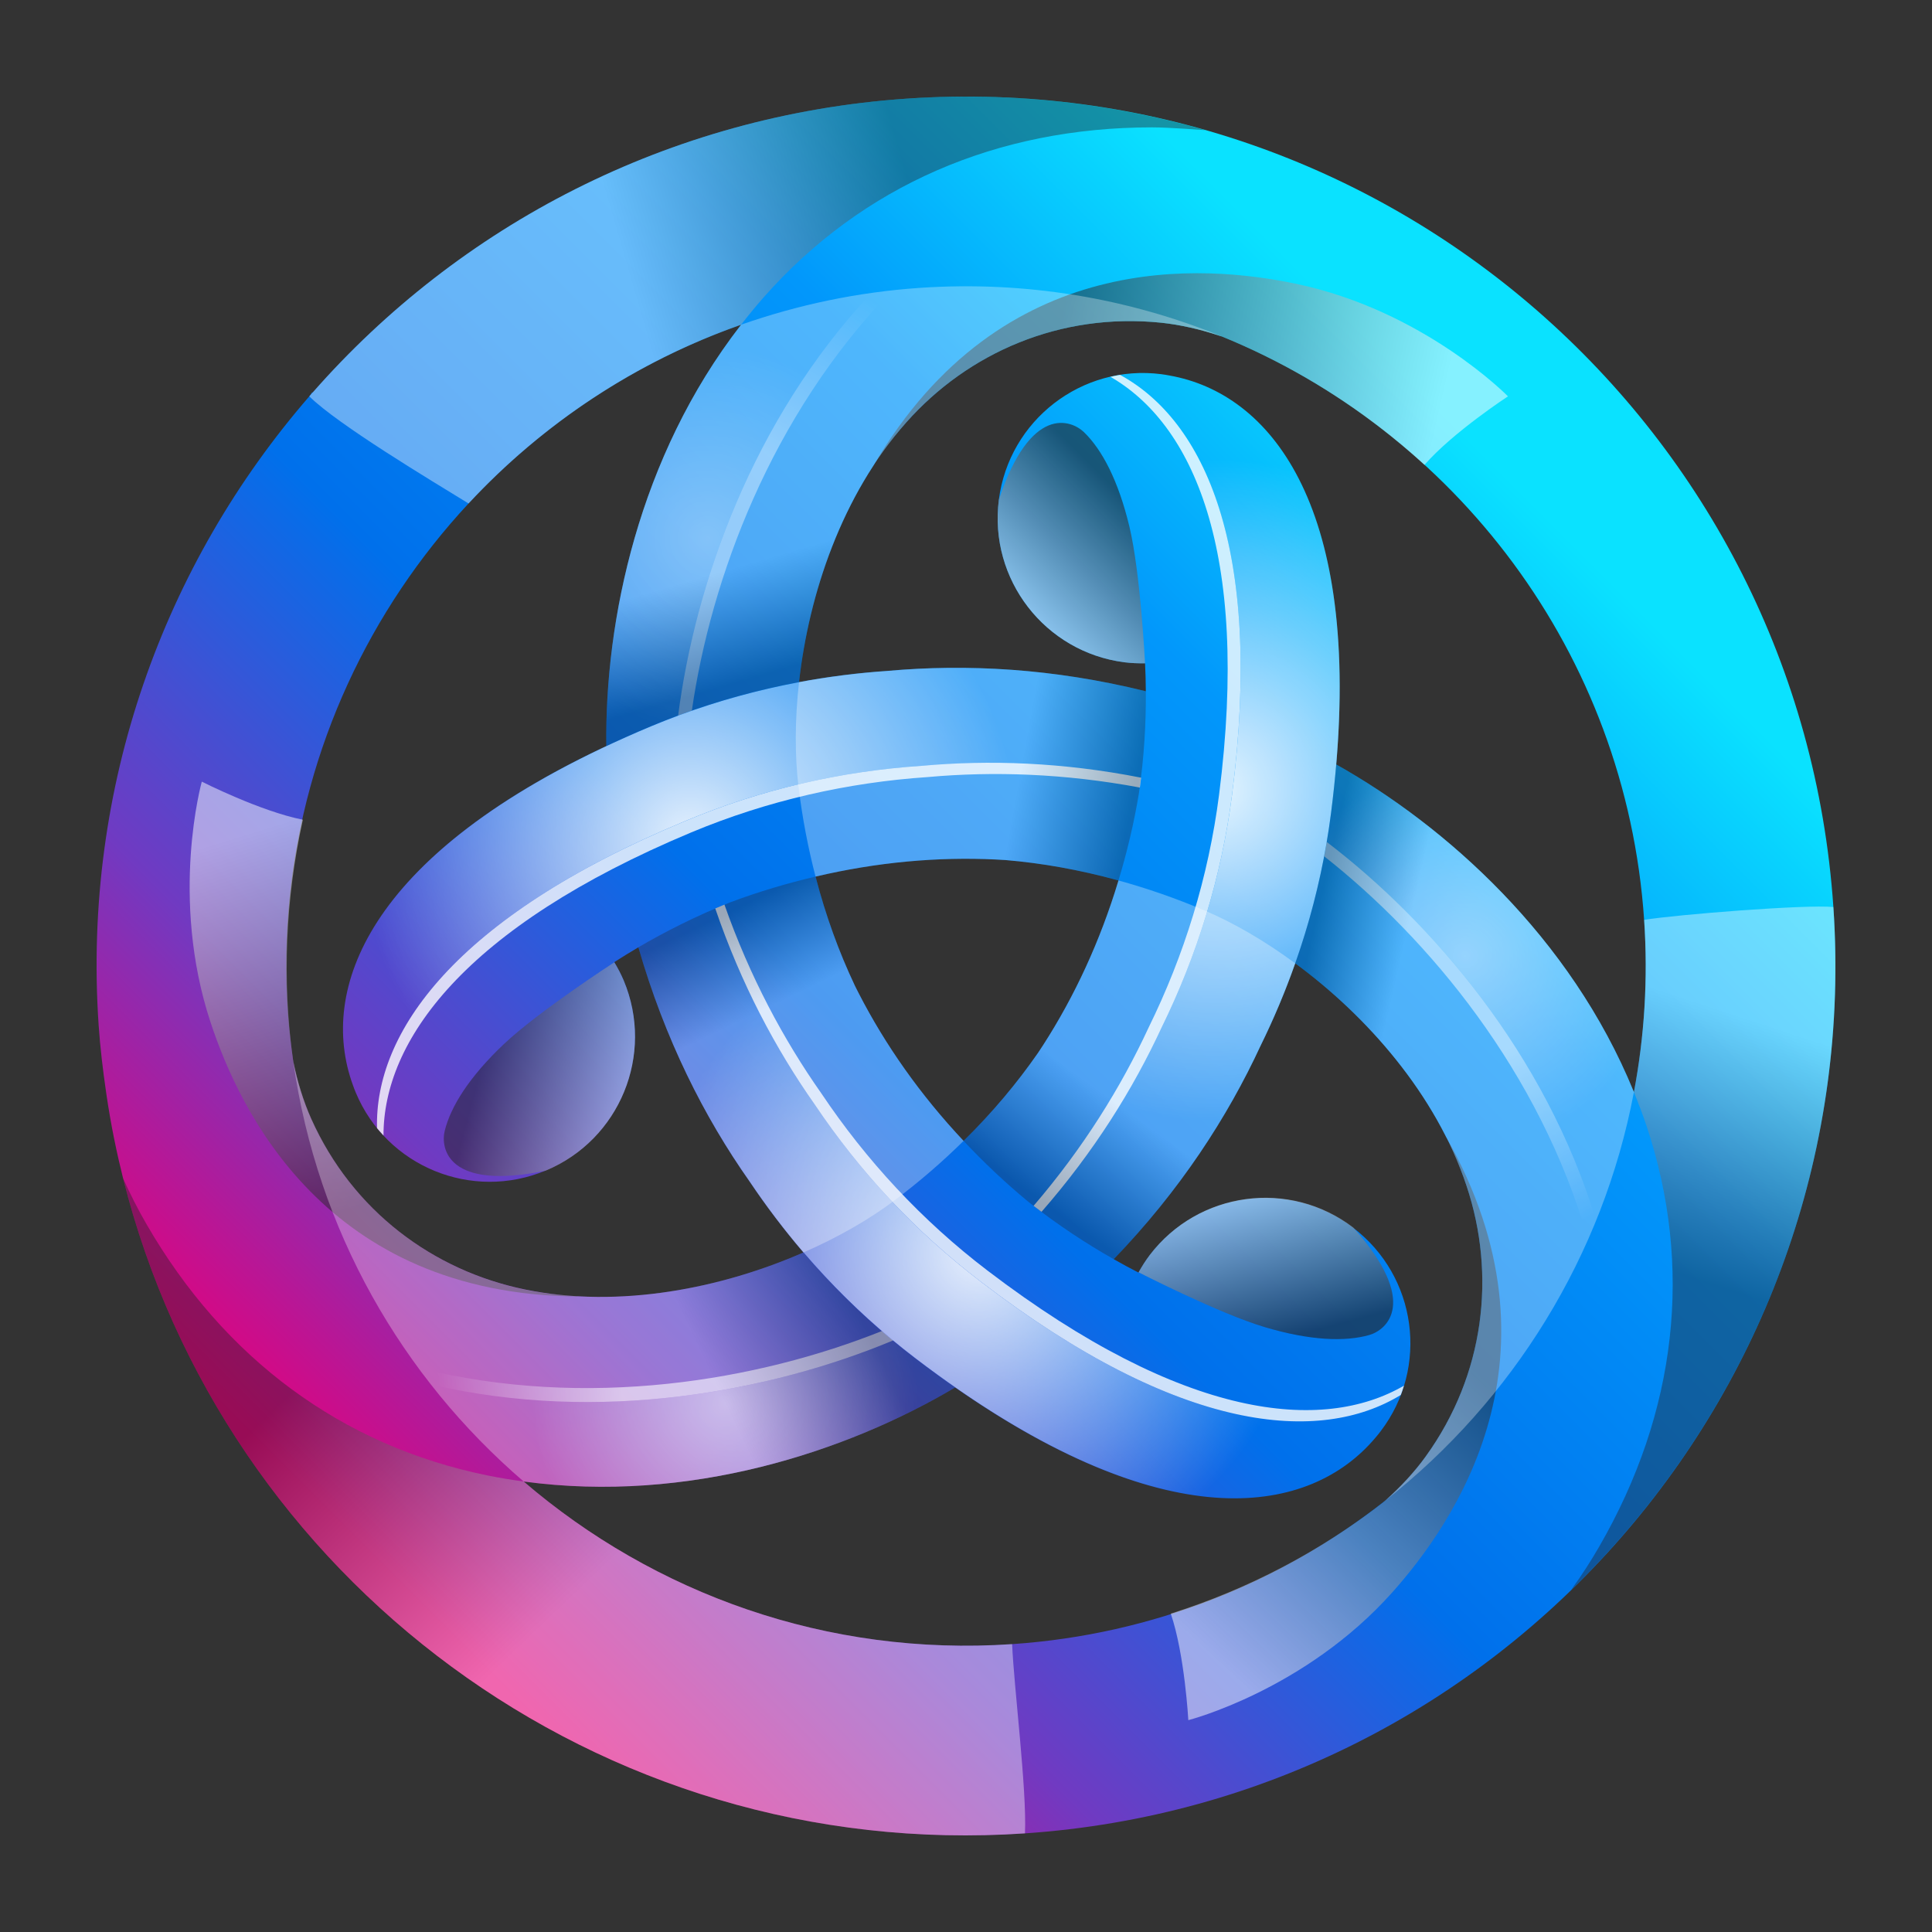 <svg width="40" height="40" viewBox="0 0 40 40" fill="none" xmlns="http://www.w3.org/2000/svg">
<rect x="0" y="0" width="40" height="40" fill="#333333" stroke="none"/>
<path d="M37.958 18.779C37.283 8.861 28.696 1.368 18.779 2.042C13.838 2.378 9.5 4.679 6.473 8.128L6.473 8.128L6.464 8.122C6.444 8.15 6.425 8.178 6.404 8.206C3.397 11.673 1.706 16.282 2.042 21.221C2.074 21.692 2.13 22.155 2.197 22.615C2.197 22.615 2.197 22.615 2.197 22.615C2.2 22.636 2.203 22.656 2.206 22.677C2.251 22.98 2.303 23.28 2.363 23.578C2.363 23.578 2.363 23.578 2.363 23.578C2.365 23.584 2.366 23.589 2.367 23.595C2.421 23.864 2.482 24.131 2.548 24.395L2.548 24.396C2.548 24.396 2.549 24.396 2.549 24.397C4.627 32.687 12.395 38.558 21.221 37.958C31.139 37.283 38.632 28.696 37.958 18.779H37.958ZM34.04 19.045C34.123 20.266 34.046 21.462 33.828 22.612C33.826 22.605 33.824 22.598 33.821 22.592V22.592C32.516 19.402 29.935 17.099 27.665 15.827C28.124 10.422 26.291 8.145 24.215 7.775C24.159 7.764 24.102 7.755 24.044 7.747C22.397 7.536 20.891 8.7 20.68 10.347C20.469 11.994 21.633 13.501 23.28 13.712C23.424 13.73 23.566 13.735 23.707 13.733C23.716 13.915 23.722 14.109 23.723 14.312C21.804 13.836 20.011 13.743 18.375 13.89C17.764 13.931 17.152 14.008 16.543 14.122C16.747 12.297 17.432 10.248 18.761 8.748C20.045 7.299 21.954 6.468 24.038 6.681C24.432 6.722 24.854 6.819 25.233 6.946C25.25 6.952 25.269 6.957 25.286 6.963C25.287 6.963 25.287 6.962 25.287 6.962C30.112 8.927 33.663 13.506 34.04 19.045V19.045ZM21.494 21.794C21.493 21.796 21.491 21.798 21.49 21.8C21.06 22.42 20.55 23.03 19.95 23.621C19.051 22.665 18.329 21.635 17.781 20.569C17.753 20.512 17.723 20.458 17.696 20.4C17.695 20.398 17.694 20.396 17.693 20.394C17.371 19.712 17.097 18.964 16.885 18.149C18.164 17.848 19.419 17.737 20.617 17.795C20.68 17.799 20.742 17.801 20.806 17.806C20.808 17.806 20.811 17.806 20.813 17.806C21.564 17.869 22.347 18.006 23.157 18.229C22.778 19.487 22.247 20.628 21.598 21.636C21.562 21.689 21.53 21.742 21.494 21.794V21.794ZM15.343 6.723C15.34 6.727 15.336 6.732 15.333 6.736L15.333 6.736C13.224 9.459 12.52 12.844 12.553 15.446C7.642 17.75 6.587 20.477 7.304 22.459C7.323 22.513 7.343 22.567 7.366 22.621C8.006 24.153 9.768 24.875 11.3 24.234C12.832 23.594 13.554 21.832 12.914 20.3C12.857 20.167 12.791 20.041 12.718 19.92C12.874 19.82 13.04 19.717 13.217 19.613C13.765 21.513 14.575 23.12 15.52 24.463C15.861 24.971 16.233 25.462 16.634 25.931C14.952 26.667 12.834 27.099 10.871 26.698C8.973 26.31 7.299 25.072 6.442 23.162C6.28 22.799 6.153 22.386 6.074 21.994C6.025 21.651 5.984 21.306 5.96 20.955C5.522 14.507 9.522 8.767 15.343 6.723V6.723ZM20.955 34.04C17.126 34.3 13.547 32.994 10.842 30.673C14.255 31.137 17.538 30.055 19.775 28.726C24.228 31.828 27.118 31.379 28.476 29.767C28.514 29.723 28.55 29.679 28.585 29.632C29.592 28.311 29.337 26.425 28.016 25.419C26.695 24.412 24.809 24.668 23.802 25.988C23.715 26.103 23.639 26.224 23.571 26.347C23.407 26.263 23.236 26.171 23.059 26.07C24.431 24.646 25.41 23.138 26.101 21.647C26.371 21.097 26.61 20.528 26.816 19.944C28.296 21.034 29.73 22.652 30.364 24.554C30.977 26.391 30.742 28.46 29.516 30.157C29.284 30.479 28.989 30.796 28.689 31.061C28.685 31.064 28.68 31.068 28.676 31.072C26.531 32.758 23.877 33.841 20.955 34.04V34.04Z" fill="url(#paint0_linear_22308_38862)"/>
<path style="mix-blend-mode:overlay" opacity="0.9" d="M24.215 7.775C24.159 7.764 24.102 7.755 24.044 7.747C23.753 7.71 23.466 7.718 23.19 7.762C24.912 8.698 26.168 11.308 25.508 16.457C25.289 18.162 24.782 19.785 24.05 21.274C23.456 22.554 22.649 23.847 21.564 25.089C22.085 25.48 22.593 25.807 23.059 26.07C24.431 24.646 25.41 23.138 26.1 21.647C26.833 20.158 27.34 18.535 27.558 16.83C28.344 10.7 26.415 8.167 24.215 7.775V7.775Z" fill="url(#paint1_radial_22308_38862)"/>
<g style="mix-blend-mode:overlay" opacity="0.8">
<path d="M25.508 16.457C26.168 11.308 24.912 8.698 23.19 7.762C23.123 7.772 23.057 7.787 22.991 7.802C24.677 8.771 25.89 11.378 25.239 16.457C25.02 18.162 24.513 19.785 23.781 21.274C23.207 22.512 22.432 23.761 21.4 24.965C21.455 25.007 21.51 25.048 21.564 25.089C22.649 23.847 23.456 22.554 24.05 21.274C24.782 19.785 25.289 18.162 25.508 16.457V16.457Z" fill="white"/>
</g>
<path style="mix-blend-mode:overlay" opacity="0.5" d="M18.963 28.134C18.801 28.011 18.645 27.882 18.489 27.753C15.948 28.813 12.425 29.478 8.928 28.666C9.501 29.396 10.14 30.07 10.842 30.673C14.255 31.137 17.538 30.055 19.775 28.726C19.509 28.541 19.239 28.345 18.963 28.134V28.134Z" fill="url(#paint2_radial_22308_38862)"/>
<path style="mix-blend-mode:overlay" opacity="0.6" d="M18.489 27.753C18.412 27.688 18.333 27.624 18.257 27.558C15.697 28.582 12.158 29.193 8.668 28.323C8.753 28.439 8.839 28.553 8.928 28.666C12.426 29.478 15.948 28.813 18.489 27.753V27.753Z" fill="url(#paint3_linear_22308_38862)"/>
<path style="mix-blend-mode:overlay" opacity="0.9" d="M7.305 22.462C7.324 22.516 7.344 22.57 7.367 22.624C7.48 22.895 7.63 23.139 7.806 23.356C7.756 21.397 9.389 19.004 14.178 17.002C15.764 16.338 17.422 15.966 19.078 15.856C20.484 15.729 22.007 15.782 23.625 16.101C23.703 15.454 23.732 14.851 23.728 14.316C21.807 13.839 20.012 13.746 18.376 13.893C16.72 14.004 15.062 14.376 13.476 15.039C7.774 17.424 6.545 20.361 7.305 22.462L7.305 22.462Z" fill="url(#paint4_radial_22308_38862)"/>
<g style="mix-blend-mode:overlay" opacity="0.8">
<path d="M14.178 17.002C9.389 19.004 7.756 21.397 7.806 23.356C7.849 23.409 7.894 23.459 7.94 23.509C7.937 21.564 9.588 19.21 14.312 17.234C15.898 16.571 17.557 16.199 19.212 16.088C20.571 15.966 22.041 16.014 23.599 16.305C23.609 16.236 23.617 16.169 23.625 16.101C22.006 15.782 20.483 15.729 19.078 15.856C17.422 15.966 15.764 16.338 14.178 17.002Z" fill="white"/>
</g>
<path style="mix-blend-mode:overlay" opacity="0.4" d="M27.563 16.831C27.537 17.033 27.503 17.232 27.469 17.432C29.658 19.102 31.995 21.821 33.041 25.256C33.387 24.395 33.651 23.504 33.822 22.595C32.518 19.407 29.938 17.104 27.669 15.832C27.642 16.154 27.607 16.486 27.563 16.831V16.831Z" fill="url(#paint5_radial_22308_38862)"/>
<path style="mix-blend-mode:overlay" opacity="0.5" d="M27.469 17.432C27.452 17.532 27.436 17.631 27.417 17.73C29.584 19.436 31.883 22.195 32.874 25.652C32.932 25.521 32.987 25.389 33.041 25.256C31.995 21.821 29.658 19.102 27.469 17.432V17.432Z" fill="url(#paint6_linear_22308_38862)"/>
<path style="mix-blend-mode:overlay" opacity="0.9" d="M28.478 29.763C28.516 29.719 28.552 29.675 28.587 29.628C28.765 29.395 28.902 29.142 29.002 28.881C27.33 29.904 24.442 29.686 20.313 26.541C18.946 25.499 17.794 24.248 16.871 22.87C16.058 21.716 15.343 20.37 14.809 18.81C14.21 19.065 13.673 19.342 13.212 19.613C13.76 21.514 14.576 23.115 15.522 24.459C16.445 25.838 17.597 27.088 18.965 28.13C23.881 31.876 27.038 31.471 28.478 29.763V29.763Z" fill="url(#paint7_radial_22308_38862)"/>
<g style="mix-blend-mode:overlay" opacity="0.8">
<path d="M20.313 26.541C24.442 29.686 27.33 29.904 29.002 28.881C29.027 28.818 29.047 28.754 29.067 28.689C27.385 29.664 24.52 29.411 20.448 26.308C19.08 25.266 17.928 24.015 17.005 22.637C16.22 21.521 15.526 20.225 14.999 18.73C14.934 18.756 14.872 18.783 14.809 18.81C15.343 20.37 16.058 21.716 16.87 22.87C17.794 24.248 18.946 25.499 20.313 26.541V26.541Z" fill="white"/>
</g>
<path style="mix-blend-mode:overlay" opacity="0.3" d="M13.473 15.034C13.661 14.955 13.85 14.885 14.04 14.815C14.392 12.084 15.578 8.701 18.03 6.078C17.111 6.209 16.208 6.425 15.335 6.732C13.226 9.455 12.522 12.84 12.554 15.442C12.847 15.304 13.152 15.168 13.473 15.034V15.034Z" fill="url(#paint8_radial_22308_38862)"/>
<path style="mix-blend-mode:overlay" opacity="0.4" d="M14.04 14.815C14.135 14.78 14.229 14.744 14.324 14.711C14.719 11.982 15.958 8.611 18.456 6.024C18.314 6.04 18.172 6.057 18.03 6.078C15.578 8.701 14.392 12.084 14.04 14.815V14.815Z" fill="url(#paint9_linear_22308_38862)"/>
<path style="mix-blend-mode:multiply" opacity="0.4" d="M18.778 2.042C13.838 2.378 9.5 4.679 6.472 8.128C6.45 8.154 6.427 8.18 6.404 8.206L6.404 8.206C6.994 8.791 8.92 9.944 9.701 10.424C11.233 8.776 13.16 7.49 15.343 6.723C15.496 6.527 15.654 6.333 15.821 6.144C17.854 3.85 20.631 2.637 23.852 2.637C24.21 2.637 24.94 2.694 24.956 2.695C23.003 2.134 20.922 1.896 18.778 2.042Z" fill="url(#paint10_linear_22308_38862)"/>
<path style="mix-blend-mode:multiply" opacity="0.4" d="M20.955 34.04C17.126 34.3 13.547 32.994 10.842 30.673H10.842L10.842 30.673C10.59 30.639 10.338 30.597 10.085 30.546C7.081 29.932 4.643 28.134 3.033 25.345C2.853 25.034 2.693 24.718 2.549 24.397C4.627 32.687 12.395 38.558 21.221 37.958C21.261 37.049 20.993 34.94 20.955 34.04V34.04Z" fill="url(#paint11_linear_22308_38862)"/>
<path style="mix-blend-mode:multiply" opacity="0.4" d="M37.958 18.779C37.405 18.722 34.704 18.935 34.04 19.045C34.123 20.266 34.046 21.462 33.828 22.612C33.922 22.841 34.01 23.073 34.09 23.311C35.06 26.219 34.722 29.23 33.111 32.019C32.936 32.323 32.746 32.615 32.544 32.896C32.54 32.901 32.536 32.907 32.533 32.912C32.532 32.912 32.541 32.905 32.546 32.901C36.202 29.344 38.331 24.266 37.958 18.779V18.779Z" fill="url(#paint12_linear_22308_38862)"/>
<path style="mix-blend-mode:multiply" opacity="0.5" d="M24.037 6.681C24.432 6.722 24.854 6.819 25.233 6.946C25.25 6.952 25.269 6.957 25.286 6.963C25.287 6.963 25.287 6.962 25.287 6.962C26.84 7.594 28.259 8.499 29.485 9.618C29.488 9.62 29.49 9.622 29.493 9.624C30.084 8.948 31.221 8.206 31.221 8.206C31.221 8.206 29.479 6.425 26.816 5.872C24.951 5.485 20.746 5.11 18.094 9.624C18.094 9.624 18.104 9.614 18.12 9.599C18.316 9.303 18.524 9.015 18.76 8.748C20.045 7.299 21.954 6.468 24.037 6.681V6.681Z" fill="url(#paint13_linear_22308_38862)"/>
<path style="mix-blend-mode:multiply" opacity="0.5" d="M29.516 30.156C29.283 30.478 28.988 30.794 28.689 31.059C28.675 31.071 28.661 31.085 28.647 31.097C28.648 31.097 28.648 31.098 28.648 31.098C27.324 32.126 25.831 32.904 24.249 33.406C24.246 33.407 24.243 33.408 24.24 33.409C24.529 34.258 24.603 35.614 24.603 35.614C24.603 35.614 27.016 34.997 28.827 32.967C30.094 31.546 32.522 28.091 29.939 23.537C29.939 23.537 29.943 23.551 29.947 23.572C30.106 23.89 30.251 24.215 30.364 24.552C30.977 26.39 30.742 28.459 29.516 30.156V30.156Z" fill="url(#paint14_linear_22308_38862)"/>
<path style="mix-blend-mode:multiply" opacity="0.5" d="M6.449 23.167C6.286 22.805 6.159 22.391 6.08 21.999C6.076 21.981 6.071 21.962 6.068 21.945C6.068 21.945 6.067 21.945 6.067 21.944C5.838 20.283 5.912 18.602 6.268 16.981C6.268 16.978 6.268 16.974 6.269 16.971C5.389 16.797 4.178 16.183 4.178 16.183C4.178 16.183 3.506 18.582 4.359 21.165C4.956 22.973 6.734 26.803 11.969 26.843C11.969 26.843 11.955 26.839 11.935 26.833C11.58 26.811 11.226 26.774 10.877 26.703C8.98 26.316 7.305 25.077 6.449 23.167V23.167Z" fill="url(#paint15_linear_22308_38862)"/>
<path style="mix-blend-mode:multiply" opacity="0.6" d="M23.28 13.712C23.424 13.73 23.566 13.735 23.707 13.733C23.707 13.733 23.613 11.863 23.383 10.903C23.153 9.944 22.815 9.308 22.443 8.948C22.176 8.691 21.335 8.37 20.68 10.347C20.469 11.994 21.633 13.501 23.28 13.712Z" fill="url(#paint16_linear_22308_38862)"/>
<path style="mix-blend-mode:multiply" opacity="0.5" d="M12.914 20.303C12.858 20.17 12.792 20.044 12.719 19.923C12.719 19.923 11.147 20.94 10.43 21.619C9.714 22.297 9.333 22.908 9.208 23.41C9.118 23.77 9.261 24.659 11.3 24.237C12.832 23.597 13.555 21.835 12.914 20.303V20.303Z" fill="url(#paint17_linear_22308_38862)"/>
<path style="mix-blend-mode:multiply" opacity="0.6" d="M23.805 25.983C23.717 26.099 23.642 26.219 23.573 26.342C23.573 26.342 25.24 27.196 26.186 27.477C27.132 27.758 27.851 27.782 28.349 27.64C28.705 27.538 29.404 26.969 28.018 25.414C26.698 24.407 24.811 24.663 23.805 25.983V25.983Z" fill="url(#paint18_linear_22308_38862)"/>
<path style="mix-blend-mode:multiply" opacity="0.3" d="M23.157 18.229C22.778 19.486 22.247 20.628 21.598 21.636C21.562 21.688 21.53 21.742 21.494 21.794C21.493 21.796 21.491 21.798 21.49 21.8C21.06 22.42 20.55 23.03 19.95 23.621C20.362 24.06 20.808 24.484 21.297 24.887C21.912 25.372 22.514 25.762 23.059 26.07C24.431 24.646 25.41 23.138 26.1 21.647C26.371 21.097 26.61 20.528 26.816 19.944C26.183 19.478 25.541 19.107 24.95 18.855C24.339 18.595 23.741 18.39 23.157 18.229V18.229Z" fill="url(#paint19_linear_22308_38862)"/>
<path style="mix-blend-mode:multiply" opacity="0.3" d="M10.842 30.673C14.255 31.137 17.538 30.055 19.775 28.726C19.51 28.541 19.239 28.345 18.963 28.134C18.099 27.476 17.323 26.735 16.634 25.931C14.952 26.667 12.834 27.099 10.871 26.698C8.973 26.31 7.299 25.072 6.442 23.162C6.28 22.799 6.153 22.386 6.074 21.994C6.57 25.473 8.326 28.513 10.842 30.673V30.673Z" fill="url(#paint20_linear_22308_38862)"/>
<path style="mix-blend-mode:multiply" opacity="0.3" d="M19.95 23.621C19.051 22.665 18.329 21.635 17.781 20.569C17.753 20.512 17.723 20.458 17.696 20.4C17.695 20.398 17.694 20.396 17.693 20.393C17.371 19.712 17.097 18.964 16.885 18.149C16.301 18.286 15.712 18.459 15.12 18.681C14.394 18.971 13.756 19.297 13.217 19.613C13.765 21.513 14.575 23.12 15.52 24.463C15.861 24.971 16.233 25.462 16.634 25.931C17.356 25.616 17.999 25.245 18.513 24.858C19.044 24.46 19.519 24.046 19.95 23.621V23.621Z" fill="url(#paint21_linear_22308_38862)"/>
<path style="mix-blend-mode:multiply" opacity="0.3" d="M15.333 6.736C13.224 9.459 12.52 12.844 12.553 15.446C12.847 15.308 13.152 15.171 13.475 15.036C14.475 14.618 15.504 14.316 16.543 14.122C16.747 12.297 17.432 10.248 18.761 8.748C20.045 7.299 21.954 6.468 24.038 6.681C24.432 6.722 24.854 6.819 25.233 6.946C25.25 6.952 25.269 6.957 25.286 6.963C25.287 6.963 25.287 6.962 25.287 6.962C23.368 6.18 21.248 5.81 19.045 5.96C17.751 6.048 16.512 6.313 15.343 6.723C15.34 6.727 15.336 6.732 15.333 6.736L15.333 6.736V6.736Z" fill="url(#paint22_linear_22308_38862)"/>
<path style="mix-blend-mode:multiply" opacity="0.3" d="M33.821 22.592C32.516 19.402 29.935 17.099 27.665 15.827C27.637 16.151 27.603 16.484 27.558 16.83C27.421 17.905 27.167 18.948 26.816 19.944C28.296 21.034 29.73 22.652 30.364 24.554C30.977 26.391 30.742 28.46 29.516 30.157C29.284 30.479 28.989 30.796 28.689 31.061C28.684 31.064 28.68 31.068 28.676 31.072C31.319 28.995 33.188 26.002 33.828 22.612C33.826 22.605 33.824 22.598 33.821 22.592V22.592V22.592Z" fill="url(#paint23_linear_22308_38862)"/>
<path style="mix-blend-mode:multiply" opacity="0.3" d="M16.532 16.287C16.612 16.945 16.733 17.563 16.885 18.149C18.164 17.848 19.419 17.737 20.617 17.795C20.68 17.799 20.742 17.801 20.806 17.806C20.808 17.806 20.811 17.806 20.813 17.806C21.564 17.869 22.347 18.006 23.157 18.229C23.331 17.654 23.475 17.056 23.579 16.432C23.692 15.656 23.728 14.939 23.723 14.312C21.804 13.836 20.011 13.743 18.375 13.89C17.764 13.931 17.152 14.008 16.543 14.122C16.455 14.905 16.455 15.648 16.532 16.287H16.532Z" fill="url(#paint24_linear_22308_38862)"/>
<defs>
<linearGradient id="paint0_linear_22308_38862" x1="7.716" y1="32.285" x2="30.669" y2="9.332" gradientUnits="userSpaceOnUse">
<stop offset="0.001" stop-color="#E6007A"/>
<stop offset="0.207" stop-color="#703AC2"/>
<stop offset="0.456" stop-color="#0070EB"/>
<stop offset="0.768" stop-color="#0297FB"/>
<stop offset="1" stop-color="#0AE2FF"/>
</linearGradient>
<radialGradient id="paint1_radial_22308_38862" cx="0" cy="0" r="1" gradientUnits="userSpaceOnUse" gradientTransform="translate(25.131 16.356) scale(6.844)">
<stop stop-color="white"/>
<stop offset="1" stop-color="white" stop-opacity="0"/>
</radialGradient>
<radialGradient id="paint2_radial_22308_38862" cx="0" cy="0" r="1" gradientUnits="userSpaceOnUse" gradientTransform="translate(15.014 29.053) scale(3.982)">
<stop stop-color="white"/>
<stop offset="1" stop-color="white" stop-opacity="0"/>
</radialGradient>
<linearGradient id="paint3_linear_22308_38862" x1="9.039" y1="28.379" x2="12.877" y2="28.326" gradientUnits="userSpaceOnUse">
<stop stop-color="white" stop-opacity="0"/>
<stop offset="1" stop-color="white"/>
</linearGradient>
<radialGradient id="paint4_radial_22308_38862" cx="0" cy="0" r="1" gradientUnits="userSpaceOnUse" gradientTransform="translate(14.279 17.378) rotate(-120) scale(6.844)">
<stop stop-color="white"/>
<stop offset="1" stop-color="white" stop-opacity="0"/>
</radialGradient>
<radialGradient id="paint5_radial_22308_38862" cx="0" cy="0" r="1" gradientUnits="userSpaceOnUse" gradientTransform="translate(30.333 19.791) rotate(-120) scale(3.982)">
<stop stop-color="white"/>
<stop offset="1" stop-color="white" stop-opacity="0"/>
</radialGradient>
<linearGradient id="paint6_linear_22308_38862" x1="32.737" y1="25.303" x2="30.772" y2="22.006" gradientUnits="userSpaceOnUse">
<stop stop-color="white" stop-opacity="0"/>
<stop offset="1" stop-color="white"/>
</linearGradient>
<radialGradient id="paint7_radial_22308_38862" cx="0" cy="0" r="1" gradientUnits="userSpaceOnUse" gradientTransform="translate(20.265 25.948) rotate(120) scale(6.844)">
<stop stop-color="white"/>
<stop offset="1" stop-color="white" stop-opacity="0"/>
</radialGradient>
<radialGradient id="paint8_radial_22308_38862" cx="0" cy="0" r="1" gradientUnits="userSpaceOnUse" gradientTransform="translate(14.651 11.155) rotate(120) scale(3.982)">
<stop stop-color="white"/>
<stop offset="1" stop-color="white" stop-opacity="0"/>
</radialGradient>
<linearGradient id="paint9_linear_22308_38862" x1="18.223" y1="6.317" x2="16.349" y2="9.668" gradientUnits="userSpaceOnUse">
<stop stop-color="white" stop-opacity="0"/>
<stop offset="1" stop-color="white"/>
</linearGradient>
<linearGradient id="paint10_linear_22308_38862" x1="19.057" y1="4.614" x2="13.193" y2="6.32" gradientUnits="userSpaceOnUse">
<stop stop-color="#231F20"/>
<stop offset="1" stop-color="white"/>
</linearGradient>
<linearGradient id="paint11_linear_22308_38862" x1="7.975" y1="26.979" x2="12.88" y2="32.096" gradientUnits="userSpaceOnUse">
<stop stop-color="#231F20"/>
<stop offset="1" stop-color="white"/>
</linearGradient>
<linearGradient id="paint12_linear_22308_38862" x1="34.297" y1="26.207" x2="36.003" y2="21.019" gradientUnits="userSpaceOnUse">
<stop stop-color="#231F20"/>
<stop offset="1" stop-color="white"/>
</linearGradient>
<linearGradient id="paint13_linear_22308_38862" x1="21.729" y1="7.581" x2="29.591" y2="9.381" gradientUnits="userSpaceOnUse">
<stop stop-color="#231F20"/>
<stop offset="1" stop-color="white"/>
</linearGradient>
<linearGradient id="paint14_linear_22308_38862" x1="29.891" y1="27.707" x2="24.401" y2="33.615" gradientUnits="userSpaceOnUse">
<stop stop-color="#231F20"/>
<stop offset="1" stop-color="white"/>
</linearGradient>
<linearGradient id="paint15_linear_22308_38862" x1="8.382" y1="24.716" x2="6.01" y2="17.008" gradientUnits="userSpaceOnUse">
<stop stop-color="#231F20"/>
<stop offset="1" stop-color="white"/>
</linearGradient>
<linearGradient id="paint16_linear_22308_38862" x1="23.448" y1="10.481" x2="20.96" y2="12.969" gradientUnits="userSpaceOnUse">
<stop stop-color="#231F20"/>
<stop offset="1" stop-color="white"/>
</linearGradient>
<linearGradient id="paint17_linear_22308_38862" x1="10.032" y1="21.774" x2="13.431" y2="22.684" gradientUnits="userSpaceOnUse">
<stop stop-color="#231F20"/>
<stop offset="1" stop-color="white"/>
</linearGradient>
<linearGradient id="paint18_linear_22308_38862" x1="26.519" y1="27.744" x2="25.609" y2="24.346" gradientUnits="userSpaceOnUse">
<stop stop-color="#231F20"/>
<stop offset="1" stop-color="white"/>
</linearGradient>
<linearGradient id="paint19_linear_22308_38862" x1="21.346" y1="24.722" x2="22.839" y2="22.661" gradientUnits="userSpaceOnUse">
<stop stop-color="#231F20"/>
<stop offset="1" stop-color="white"/>
</linearGradient>
<linearGradient id="paint20_linear_22308_38862" x1="16.207" y1="23.83" x2="13.221" y2="25.251" gradientUnits="userSpaceOnUse">
<stop stop-color="#231F20"/>
<stop offset="1" stop-color="white"/>
</linearGradient>
<linearGradient id="paint21_linear_22308_38862" x1="15.123" y1="18.86" x2="16.047" y2="20.779" gradientUnits="userSpaceOnUse">
<stop stop-color="#231F20"/>
<stop offset="1" stop-color="white"/>
</linearGradient>
<linearGradient id="paint22_linear_22308_38862" x1="19.422" y1="12.933" x2="18.782" y2="10.73" gradientUnits="userSpaceOnUse">
<stop stop-color="#231F20"/>
<stop offset="1" stop-color="white"/>
</linearGradient>
<linearGradient id="paint23_linear_22308_38862" x1="26.316" y1="23.022" x2="28.165" y2="23.448" gradientUnits="userSpaceOnUse">
<stop stop-color="#231F20"/>
<stop offset="1" stop-color="white"/>
</linearGradient>
<linearGradient id="paint24_linear_22308_38862" x1="23.416" y1="16.779" x2="21.071" y2="16.352" gradientUnits="userSpaceOnUse">
<stop stop-color="#231F20"/>
<stop offset="1" stop-color="white"/>
</linearGradient>
</defs>
</svg>
